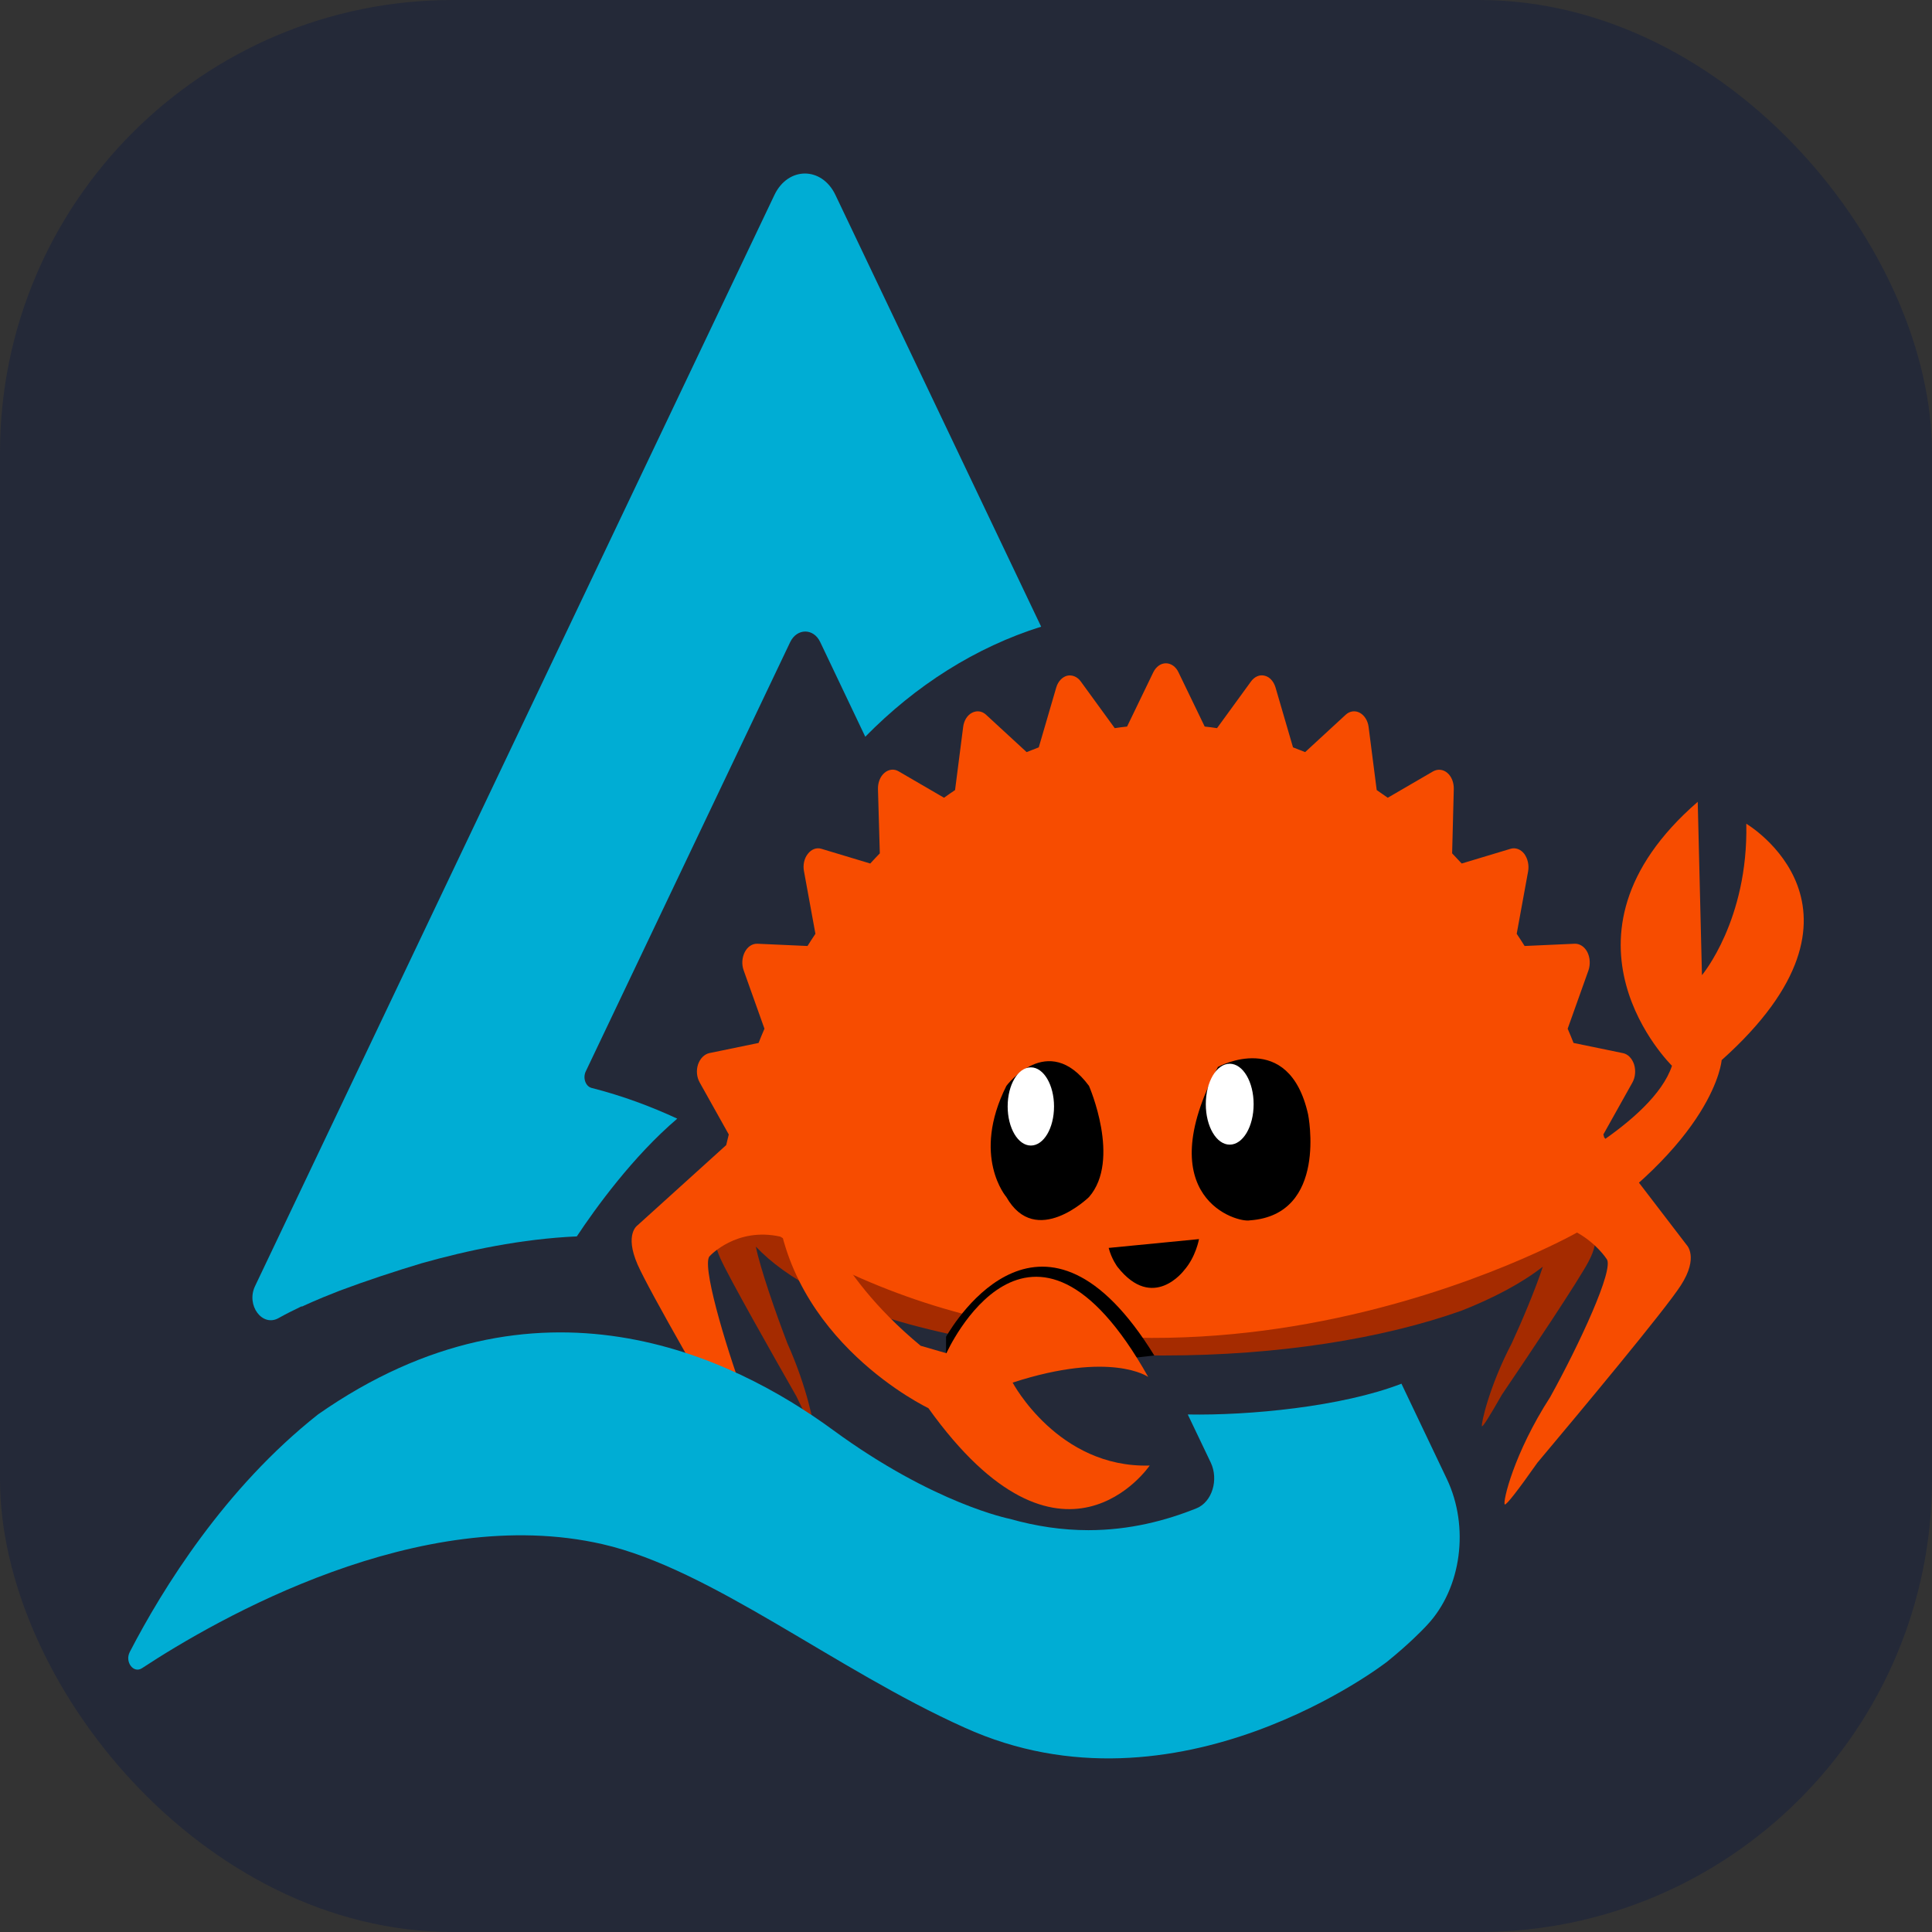 <svg width="256" height="256" viewBox="0 0 256 256" fill="none" id="delta-rs" xmlns="http://www.w3.org/2000/svg" xmlns:xlink="http://www.w3.org/1999/xlink">
<rect x="0" y="0" width="256" height="256" fill="#333333" stroke="none"/>
<style>
#delta-rs {
    rect {fill: #242938}
    
    @media (prefers-color-scheme: light) {
        rect {fill: #F4F2ED}
    }
}  
</style>
<rect width="256" height="256" fill="#242938" rx="60"/>
<path d="m36.94 174.638c.902-.509 1.926-1.018 3.047-1.557v.06s1.853-.898 5.046-2.126c3.51-1.318 7.338-2.575 10.823-3.623 6.045-1.707 13.237-3.234 20.574-3.563 2.462-3.714 7.435-10.601 13.31-15.602-3.486-1.617-7.24-3.024-11.36-4.072-.78-.21-1.17-1.288-.78-2.156l27.107-56.924c.902-1.857 3.096-1.857 3.974 0l5.971 12.547c6.704-6.827 14.627-11.858 23.305-14.583l-27.253-57.194c-1.804-3.803-6.289-3.803-8.094 0l-68.815 144.571c-1.219 2.545.975 5.48 3.145 4.222z" fill="#00add4"/>
<path d="m154.193 136.399c-17.454 0-33.128 2.965-43.659 7.606v27.998c10.531 4.642 26.181 7.606 43.659 7.606 15.26 0 29.057-2.246 39.441-5.929 4.266-1.677 7.996-3.653 10.8-5.839-1 3.024-2.706 7.096-4.12 10.151-2.998 5.719-4.096 10.75-3.949 10.99.098.149 1.121-1.498 2.633-4.162 3.534-5.211 10.213-15.183 11.53-17.728 1.511-2.874.658-4.252.658-4.252l-1.073-2.335c.317-.958.488-1.947.488-2.935 0-6.318-6.606-12.008-16.991-16.11v.838c-10.385-3.682-24.182-5.928-39.441-5.928" fill="#a52b00"/>
<path d="m94.86 162.391s-.731 1.378.585 4.342c1.171 2.605 6.997 12.876 10.068 18.266 1.317 2.755 2.219 4.432 2.292 4.282.122-.239-.829-5.39-3.462-11.259-1.584-4.103-3.607-9.971-4.193-12.846 1.999 2.126 4.779 4.132 8.191 5.899v-27.459c-7.337 3.803-11.725 8.564-11.725 13.714v.51l-1.78 4.551" fill="#a52b00"/>
<path d="m84.475 162.361s-1.755 1.138 0 5.18c1.56 3.564 10.044 18.237 14.553 25.903 1.828 3.803 3.096 6.198 3.291 6.048.292-.209-.22-6.468-3.73-14.493-2.584-7.067-5.729-17.727-4.51-18.595 0 0 3.51-3.834 9.311-2.546 50.802 30.513 105.577-.539 105.577-.539-.098.091.098-.089 0 0 2.584 1.437 3.9 3.473 3.9 3.473 1.146 1.199-3.706 11.559-7.46 18.327-4.85 7.516-6.313 13.924-6.02 14.223.17.18 1.852-2.006 4.314-5.51 5.826-6.947 16.869-20.182 19.014-23.506 2.438-3.773.756-5.39.756-5.39l-10.921-14.253s-.049-.24-.098-.36l3.852-6.886c.39-.69.463-1.618.22-2.397-.269-.808-.829-1.377-1.488-1.497l-6.532-1.347c-.245-.629-.512-1.258-.78-1.886l2.754-7.726c.269-.779.22-1.707-.147-2.426-.365-.718-1.023-1.137-1.681-1.108l-6.631.299c-.341-.538-.682-1.077-1.048-1.616l1.511-8.265c.147-.838-.049-1.706-.512-2.335-.462-.599-1.17-.869-1.828-.659l-6.46 1.946c-.414-.449-.853-.899-1.267-1.347l.219-8.505c.025-.868-.292-1.676-.853-2.156-.561-.479-1.268-.539-1.877-.209l-6.021 3.503c-.488-.329-.975-.688-1.463-1.018l-1.072-8.354c-.098-.838-.561-1.557-1.17-1.887-.61-.329-1.341-.239-1.878.27l-5.362 4.941c-.537-.21-1.073-.419-1.609-.629l-2.316-7.935c-.244-.808-.78-1.407-1.438-1.557-.659-.18-1.341.12-1.804.749l-4.51 6.198c-.536-.09-1.097-.15-1.633-.21l-3.486-7.217c-.341-.719-.975-1.168-1.658-1.168-.682 0-1.292.449-1.657 1.168l-3.486 7.217c-.536.06-1.097.12-1.634.21l-4.509-6.198c-.463-.629-1.146-.898-1.804-.749-.658.18-1.195.749-1.438 1.557l-2.316 7.935c-.536.21-1.073.419-1.609.629l-5.363-4.941c-.536-.509-1.243-.599-1.876-.27-.635.329-1.073 1.048-1.171 1.887l-1.072 8.354c-.488.33-.976.659-1.463 1.018l-6.021-3.503c-.61-.36-1.316-.27-1.877.209-.561.48-.878 1.288-.854 2.156l.245 8.505c-.439.448-.854.898-1.268 1.347l-6.46-1.946c-.658-.21-1.341.06-1.804.659-.487.598-.683 1.497-.512 2.335l1.511 8.265c-.365.539-.706 1.078-1.047 1.616l-6.631-.299c-.683-.029-1.316.39-1.682 1.108-.366.719-.439 1.617-.146 2.426l2.754 7.726c-.268.628-.536 1.257-.78 1.886l-6.533 1.347c-.659.15-1.219.719-1.487 1.497-.268.809-.17 1.707.22 2.397l3.852 6.886c-.122.48-.22.929-.342 1.408z" fill="#f74c00"/>
<path d="m125.355 182.004v-4.881c1.243-2.126 12.969-21.23 27.595 2.486l-17.941 2.036s.121.12.316.359h-9.994z" fill="#000"/>
<path d="m207.237 164.188c20.135-12.966 20.891-23.716 20.891-23.716 22.402-20.033 3.266-31.322 3.266-31.322.268 12.786-5.875 20.062-5.875 20.062l-.56-22.967c-20.769 18.026-3.413 34.975-3.413 34.975-2.51 7.606-17.283 14.703-17.283 14.703l2.998 8.294z" fill="#f74c00"/>
<path d="m133.351 143.885s5.485-7.366 10.945 0c0 0 4.29 9.822 0 14.733 0 0-7.045 6.857-10.945 0 0 0-4.681-5.39 0-14.733z" fill="#000"/>
<path d="m139.664 146.61c0 2.875-1.365 5.181-3.071 5.181-1.707 0-3.072-2.336-3.072-5.181 0-2.874 1.365-5.18 3.072-5.18 1.706 0 3.071 2.336 3.071 5.18z" fill="#fff"/>
<path d="m161.384 141.37s9.385-5.12 11.945 6.289c0 0 2.682 13.295-7.704 14.044-1.657.359-13.431-2.936-4.241-20.333z" fill="#000"/>
<path d="m166.113 146.311c0 2.964-1.413 5.36-3.169 5.36-1.755 0-3.169-2.396-3.169-5.36 0-2.965 1.414-5.36 3.169-5.36 1.756 0 3.169 2.395 3.169 5.36z" fill="#fff"/>
<path d="m102.807 158.678c1.511 19.044 20.208 27.908 20.208 27.908 17.698 24.734 29.325 7.606 29.325 7.606-12.14.359-18.16-10.99-18.16-10.99 13.09-4.252 17.966-.748 17.966-.748-15.675-27.909-26.742-3.144-26.742-3.144l-3.413-.989c-12.188-10.09-14.163-19.673-14.163-19.673h-5.046z" fill="#f74c00"/>
<path d="m185.687 183.322 6.022 12.637c3.023 6.348 1.95 14.463-2.56 19.314l-.365.389c-.293.299-2.024 2.126-4.949 4.492-.049.06-27.79 21.62-56.067 8.744-17.088-7.666-33.542-20.991-47.924-24.285-24.206-5.54-51.07 9.882-61.04 16.439-1.121.719-2.291-.838-1.609-2.156 4.339-8.384 12.579-21.709 24.938-31.472 29.008-20.302 54.848-7.755 68.255 2.067 13.407 9.821 23.426 11.768 23.426 11.768 3.486.988 6.947 1.497 10.409 1.497 5.412 0 10.262-1.258 14.333-2.905 2.048-.838 2.95-3.772 1.877-6.048l-3.047-6.379c8.118.15 20.403-1.018 28.301-4.072z" fill="#00add4"/>
<path d="m146.904 165.355 11.97-1.167s-.415 2.365-1.976 4.132c0 0-4.119 5.539-8.824-.449 0 0-.78-1.019-1.17-2.516z" fill="#000"/>
</svg>

